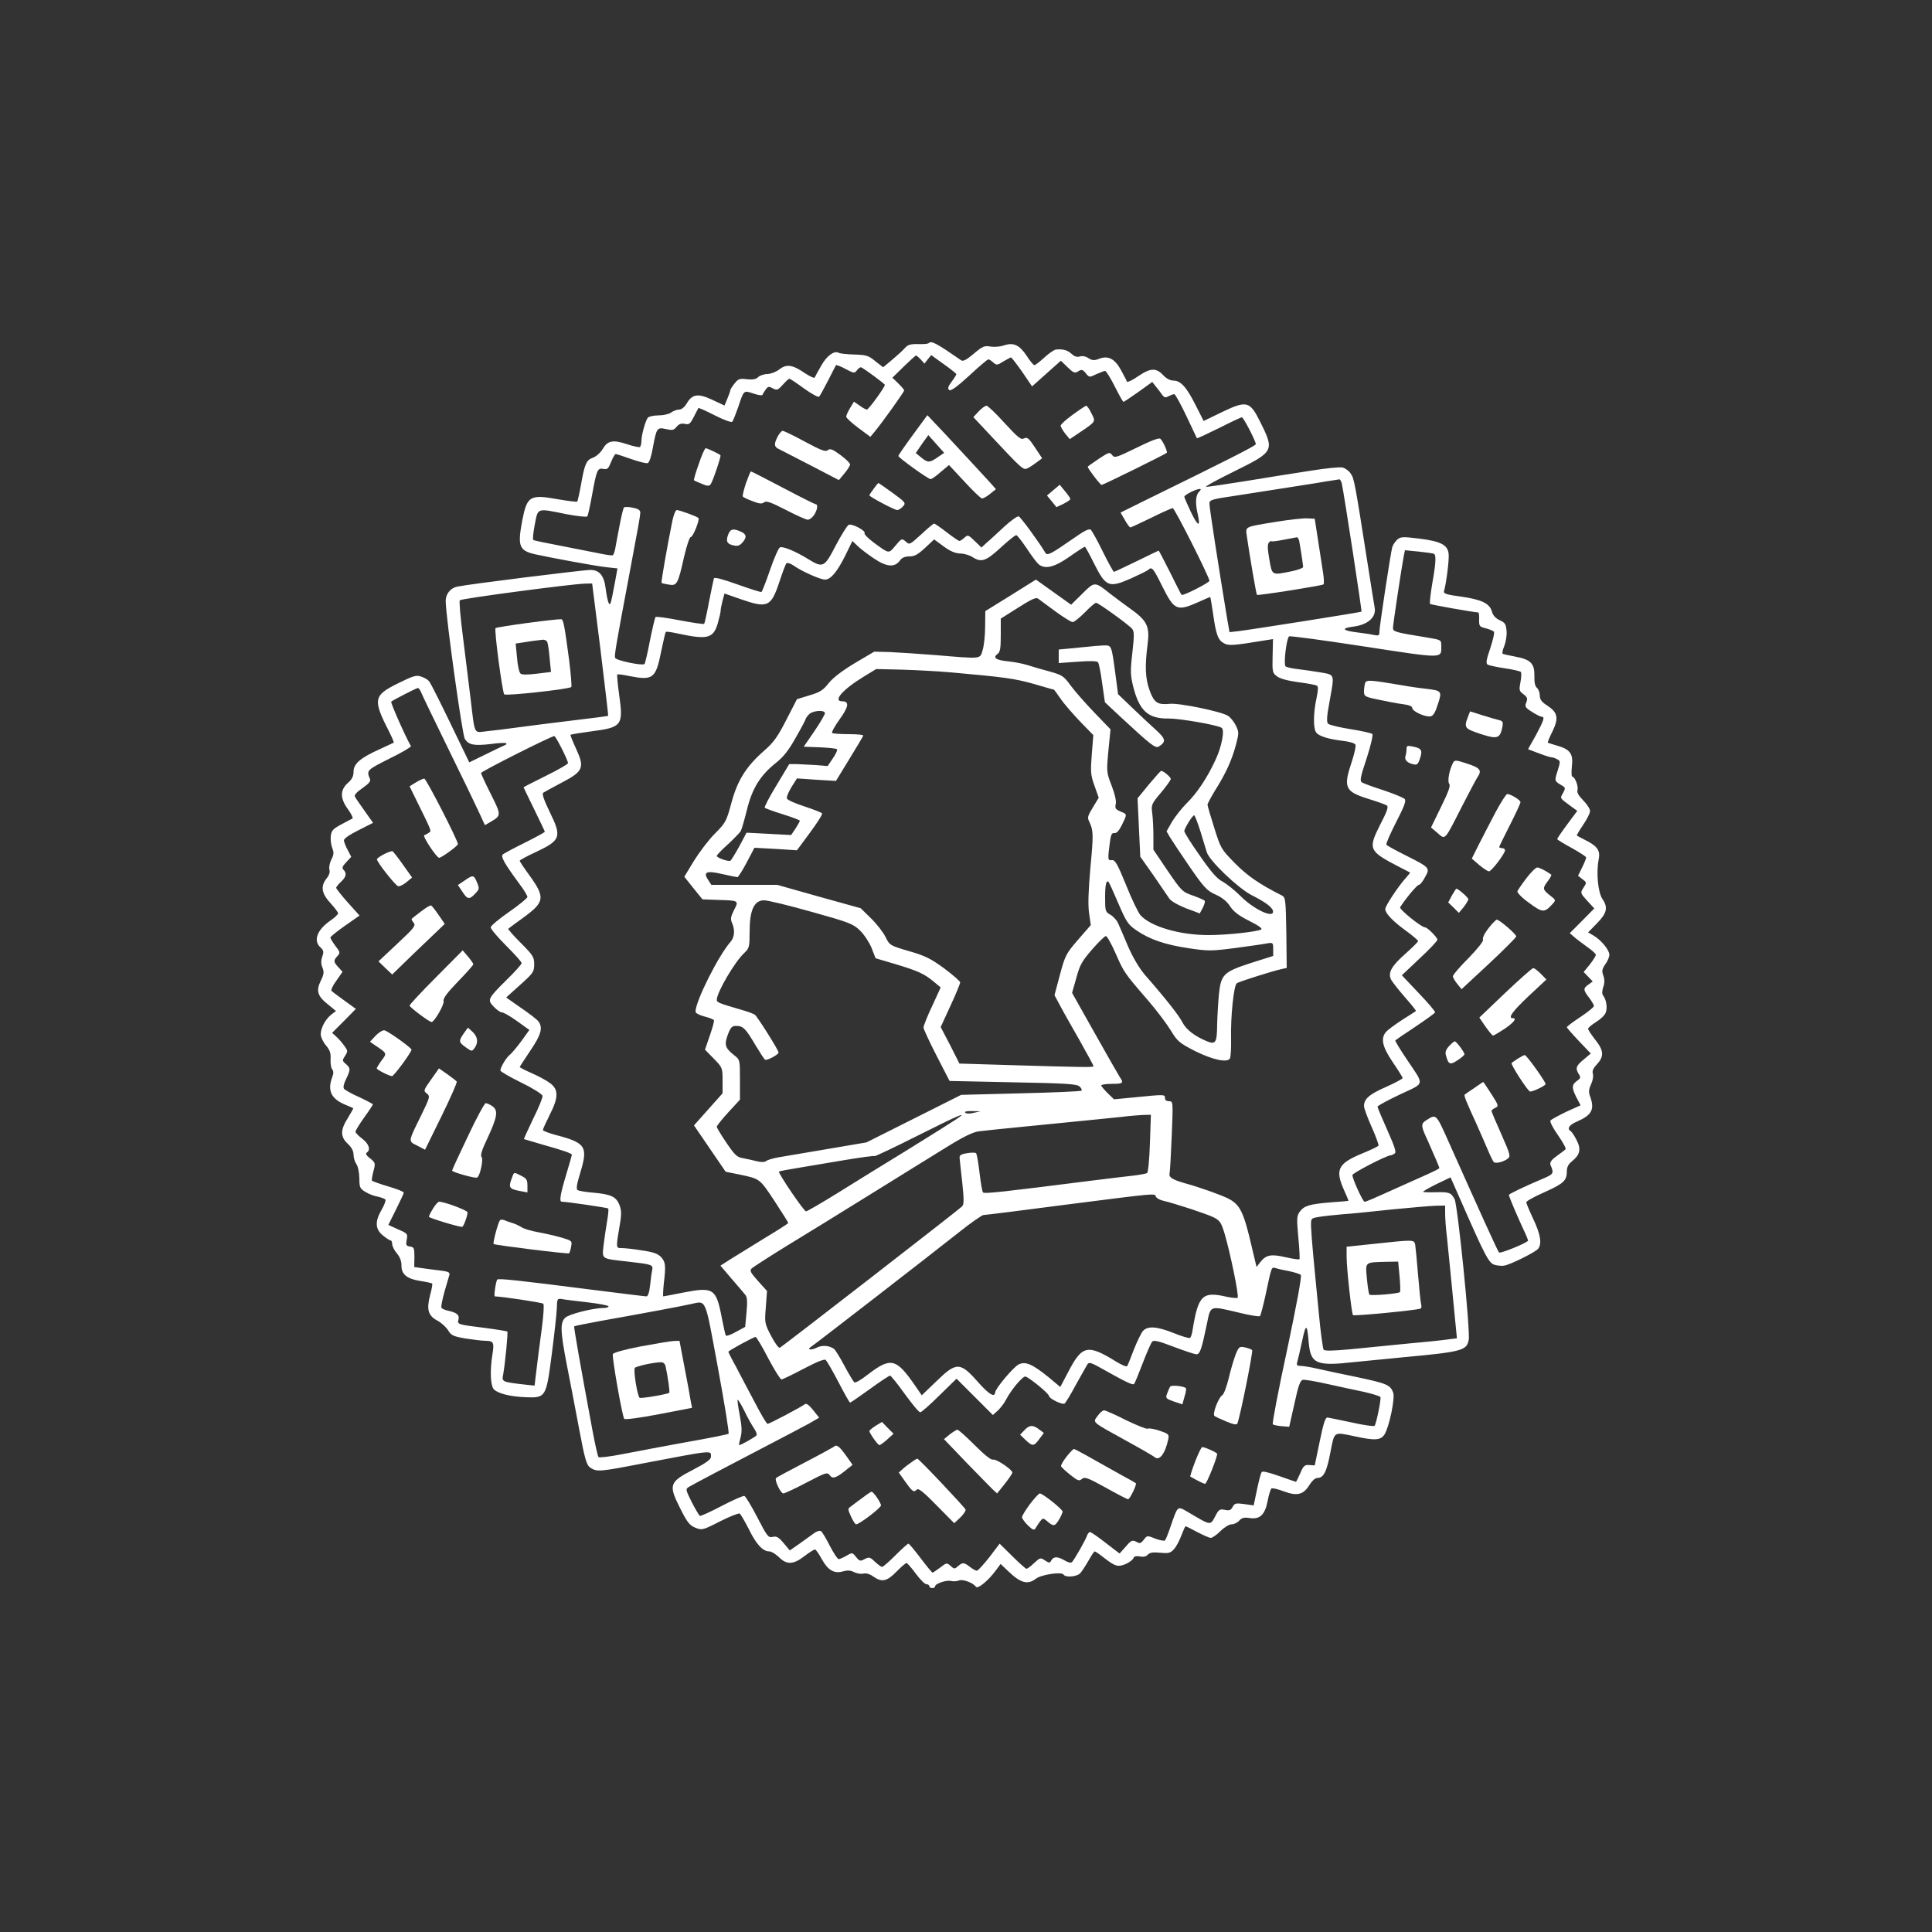 <?xml version="1.0" standalone="no"?>
<!DOCTYPE svg PUBLIC "-//W3C//DTD SVG 20010904//EN"
 "http://www.w3.org/TR/2001/REC-SVG-20010904/DTD/svg10.dtd">
<svg version="1.0" xmlns="http://www.w3.org/2000/svg"
 width="1000pt" height="1000pt" viewBox="0 0 1000 1000"
 preserveAspectRatio="xMidYMid meet">

<rect x="0" y="0" width="1000" height="1000" fill="#333333" stroke="none"/>

<g transform="translate(0,1000) scale(0.1,-0.1)"
fill="white" stroke="none">
<path d="M4807 8224 c-4 -4 -29 -6 -55 -5 -38 1 -53 -3 -68 -20 -10 -12 -40
-39 -66 -61 l-47 -39 -41 32 c-35 29 -47 32 -108 34 -38 1 -73 5 -79 8 -23 15
-63 -13 -92 -65 -17 -29 -32 -57 -34 -62 -2 -5 -24 5 -50 22 -64 44 -95 49
-132 21 -16 -13 -44 -24 -62 -25 -19 0 -41 -8 -49 -16 -11 -11 -28 -14 -58
-11 -38 5 -45 2 -64 -22 -12 -15 -22 -31 -22 -35 0 -4 -7 -24 -15 -43 l-15
-36 -64 30 c-73 34 -103 30 -132 -20 -11 -19 -27 -31 -39 -31 -12 0 -30 -7
-41 -15 -10 -8 -40 -15 -65 -15 -26 0 -51 -6 -56 -12 -13 -18 -33 -90 -33
-121 0 -14 -4 -28 -8 -31 -4 -2 -35 4 -67 15 -73 24 -100 19 -126 -26 -11 -18
-33 -38 -50 -44 -34 -12 -43 -32 -62 -141 -8 -44 -17 -83 -19 -86 -3 -3 -48 3
-101 12 -145 26 -159 17 -184 -111 -25 -132 -16 -155 67 -174 81 -18 314 -61
370 -67 l56 -6 -13 -72 c-23 -122 -24 -122 -33 -106 -4 8 -11 41 -15 73 -8 67
-32 97 -79 97 -39 0 -632 -74 -687 -86 -38 -7 -63 -39 -62 -77 2 -92 86 -692
99 -712 20 -31 48 -36 135 -26 41 6 76 7 79 4 3 -3 1 -7 -5 -9 -5 -2 -50 -23
-98 -47 l-88 -43 -46 95 c-96 200 -152 313 -163 326 -6 7 -24 18 -40 23 -25 9
-41 4 -118 -34 -130 -64 -134 -83 -46 -255 14 -28 24 -52 22 -53 -2 -1 -34
-16 -73 -34 -100 -45 -135 -75 -135 -116 0 -24 -8 -40 -30 -59 -41 -37 -40
-80 2 -137 17 -24 27 -45 22 -47 -5 -2 -31 -16 -59 -31 -43 -23 -50 -32 -53
-61 -2 -18 2 -46 8 -61 9 -23 8 -34 -5 -59 -9 -18 -13 -41 -10 -52 4 -12 -1
-29 -14 -45 -33 -41 -27 -78 19 -128 22 -24 40 -48 40 -53 0 -6 -18 -23 -40
-38 -69 -48 -90 -104 -51 -139 16 -15 18 -23 9 -47 -7 -21 -7 -38 1 -57 9 -23
8 -35 -9 -69 -25 -52 -17 -79 39 -123 l40 -33 -25 -19 c-30 -24 -54 -69 -54
-102 0 -13 12 -39 27 -57 21 -25 26 -40 24 -71 -1 -21 2 -45 8 -52 8 -10 8
-22 1 -40 -27 -72 -6 -115 72 -146 18 -8 34 -14 36 -16 2 -1 -11 -23 -27 -50
-40 -62 -40 -98 -1 -134 20 -19 30 -38 30 -57 0 -16 7 -38 15 -49 8 -11 14
-41 15 -72 0 -48 3 -54 31 -71 17 -11 46 -22 65 -25 18 -4 36 -11 39 -15 3 -5
-6 -29 -20 -53 -35 -60 -33 -100 6 -132 17 -14 35 -26 40 -26 5 0 9 -9 9 -19
0 -11 11 -33 24 -48 16 -19 24 -41 24 -62 -1 -46 27 -70 96 -81 32 -5 61 -11
63 -14 2 -2 -2 -29 -11 -60 -19 -74 -10 -106 37 -131 21 -11 46 -34 56 -50 16
-27 27 -32 90 -43 39 -6 87 -12 105 -12 40 0 45 -9 35 -69 -14 -86 -11 -166 9
-184 24 -21 85 -36 164 -39 103 -4 105 -1 134 223 13 101 25 208 26 236 1 51
3 53 27 49 14 -3 74 -10 134 -17 59 -7 107 -16 107 -21 0 -4 -11 -8 -25 -8
-55 0 -181 -32 -200 -51 -26 -26 -25 -67 8 -239 15 -74 43 -222 63 -328 32
-171 40 -195 60 -209 34 -22 47 -21 269 22 373 71 355 69 355 35 0 -14 -25
-32 -92 -67 -124 -64 -129 -78 -68 -199 36 -72 49 -89 78 -101 35 -14 38 -14
128 32 51 26 98 44 103 41 5 -4 26 -40 47 -81 38 -78 72 -115 106 -115 11 0
33 -14 50 -30 40 -40 74 -39 131 5 25 19 50 35 55 35 5 0 21 -23 36 -51 32
-57 64 -76 111 -62 21 6 38 5 55 -4 14 -7 35 -11 48 -8 14 4 34 -2 52 -15 44
-31 70 -26 120 25 24 25 48 45 52 45 4 0 26 -25 48 -55 22 -30 47 -55 55 -55
8 0 15 -4 15 -10 0 -5 7 -10 15 -10 8 0 15 4 15 9 0 14 58 34 82 28 13 -3 32
-2 43 3 20 7 73 -13 86 -33 10 -14 67 34 106 88 l22 30 38 -36 c65 -63 102
-73 144 -41 27 22 134 38 144 22 10 -17 71 -11 87 8 8 9 27 38 42 64 15 27 29
48 32 48 4 0 23 -13 43 -29 63 -49 76 -53 116 -37 19 8 38 22 41 30 4 11 14
13 34 10 17 -4 32 -1 41 9 10 11 27 14 64 10 43 -4 53 -2 71 18 12 13 29 45
39 72 10 26 19 47 22 47 2 0 29 -13 60 -30 31 -16 62 -30 70 -30 8 0 31 16 50
35 19 19 45 35 57 35 13 0 31 9 40 19 13 15 26 18 52 14 54 -9 81 15 95 87 6
33 16 63 20 66 5 3 35 -4 66 -16 68 -25 101 -16 132 36 12 19 28 34 39 34 33
0 49 32 68 132 22 112 14 107 129 83 102 -22 131 -20 151 10 24 37 56 189 45
217 -15 40 -33 47 -182 79 -79 16 -172 36 -207 44 -35 8 -75 15 -88 15 -20 0
-24 4 -20 18 3 9 14 58 25 107 20 97 27 96 35 -5 10 -110 40 -122 236 -100 47
5 162 16 255 25 303 28 327 35 337 90 9 47 -57 696 -73 728 -18 34 -29 38 -96
36 -35 -1 -65 0 -67 2 -2 2 28 20 69 40 l73 35 53 -120 c126 -287 145 -325
176 -333 15 -4 37 -6 48 -4 30 4 161 69 176 87 21 26 13 74 -25 155 -20 42
-36 81 -36 86 0 6 43 30 96 53 99 45 114 59 114 109 0 19 8 36 25 49 43 34 50
63 26 110 -11 22 -25 43 -31 47 -21 13 -8 33 33 50 77 34 92 63 67 131 -8 21
-7 35 5 61 9 19 13 43 10 54 -5 15 1 29 18 47 41 44 40 73 -8 133 -19 24 -35
49 -35 54 0 6 19 21 41 35 23 14 45 35 50 48 10 25 3 69 -13 89 -7 8 -6 23 0
43 8 21 8 39 1 60 -9 24 -7 34 10 59 12 16 21 38 21 49 0 25 -42 76 -81 99
l-29 17 46 47 c52 53 58 82 28 126 -23 35 -33 137 -19 206 9 44 -7 68 -70 99
-22 11 -41 22 -43 23 -2 2 13 27 32 55 20 29 36 61 36 72 0 11 -16 36 -35 55
-24 24 -34 42 -30 53 6 19 -13 70 -27 70 -4 0 -5 24 -2 54 8 64 -9 88 -78 107
-24 7 -45 14 -47 15 -1 2 9 28 25 59 33 69 27 98 -29 134 -28 18 -37 31 -37
51 0 15 -7 33 -15 40 -10 8 -14 29 -13 62 1 64 -19 84 -97 99 -33 6 -63 13
-67 15 -4 3 0 21 8 40 8 20 14 55 12 77 -3 36 -7 44 -36 57 -21 10 -35 25 -40
45 -12 42 -54 62 -160 77 -74 10 -91 15 -88 28 12 39 28 168 24 194 -5 46 -41
64 -150 78 -89 11 -99 10 -117 -6 -10 -10 -22 -27 -25 -39 -10 -41 -66 -410
-66 -435 0 -22 -3 -24 -32 -18 -18 4 -53 9 -78 12 -83 10 -92 22 -23 31 75 10
118 50 108 99 -2 11 -18 109 -35 219 -67 427 -71 450 -89 474 -9 14 -28 28
-42 31 -13 4 -89 -4 -169 -17 -80 -12 -229 -36 -332 -53 -102 -16 -194 -30
-205 -30 -10 0 55 36 145 80 208 103 210 106 133 260 -52 104 -69 108 -196 47
l-95 -46 -41 81 c-47 94 -78 128 -115 128 -16 0 -36 10 -50 25 -39 42 -67 42
-131 -1 -31 -22 -58 -34 -60 -29 -2 6 -16 32 -31 60 -32 58 -66 76 -113 58
-25 -10 -35 -9 -55 3 -14 10 -32 13 -44 9 -15 -5 -29 0 -43 13 -21 19 -42 26
-80 23 -9 0 -37 -19 -61 -41 -24 -22 -47 -40 -52 -40 -5 0 -24 23 -41 50 -37
55 -68 69 -117 52 -17 -6 -48 -9 -68 -6 -33 6 -42 2 -88 -37 -37 -31 -55 -41
-65 -34 -127 88 -154 103 -168 89z m-41 -85 l19 -21 17 22 18 22 65 -47 c36
-25 65 -49 65 -52 0 -3 -11 -21 -24 -38 -18 -24 -22 -35 -14 -43 8 -8 36 11
104 73 50 47 95 85 100 85 4 0 15 -7 25 -16 17 -15 21 -15 52 5 19 11 37 21
40 21 3 0 29 -34 58 -75 l51 -75 75 67 74 66 35 -34 c30 -29 37 -32 55 -21 17
11 23 10 39 -10 18 -22 19 -22 54 -5 20 9 41 17 46 17 5 0 28 -36 50 -80 22
-44 42 -80 45 -80 3 0 37 23 77 51 l72 52 19 -24 c11 -13 25 -32 32 -42 11
-15 17 -17 33 -8 12 6 25 11 30 11 5 0 33 -51 62 -112 29 -62 54 -114 55 -116
2 -2 53 22 114 52 61 31 114 56 119 56 8 0 72 -123 72 -139 0 -8 -136 -77
-587 -298 l-113 -56 22 -38 c12 -22 25 -39 29 -39 3 0 52 23 108 50 56 28 106
50 111 50 10 0 190 -358 190 -376 0 -10 -138 -80 -144 -73 -3 2 -29 55 -60
117 -31 61 -57 112 -59 112 -1 0 -53 -25 -114 -55 -62 -30 -115 -55 -117 -55
-3 0 -29 46 -57 103 -27 56 -56 107 -62 114 -9 9 -32 -2 -97 -48 -114 -79
-130 -87 -140 -69 -30 51 -127 184 -137 187 -7 3 -41 -22 -75 -53 -35 -32 -75
-70 -91 -83 l-27 -25 -35 34 c-33 32 -36 33 -53 17 -10 -9 -22 -17 -26 -17 -4
0 -34 20 -66 45 -32 25 -62 45 -65 45 -4 0 -34 -25 -67 -56 -59 -54 -61 -55
-80 -37 -20 17 -21 17 -53 -21 -36 -43 -31 -44 -113 16 -29 22 -50 43 -47 48
8 13 -68 53 -83 43 -8 -5 -38 -53 -67 -108 -59 -114 -65 -116 -145 -67 -65 40
-127 65 -143 59 -7 -3 -30 -55 -51 -116 -21 -61 -41 -113 -45 -115 -3 -2 -59
16 -124 39 -78 28 -120 39 -122 31 -2 -6 -13 -60 -25 -120 -11 -60 -23 -112
-25 -115 -3 -3 -60 6 -126 18 -66 13 -123 21 -126 17 -3 -3 -16 -58 -29 -122
-12 -64 -25 -118 -28 -121 -10 -10 -147 18 -152 32 -5 11 4 64 72 425 46 244
57 305 58 324 1 15 -8 22 -38 28 -22 5 -43 5 -47 1 -3 -5 -14 -48 -23 -98 -10
-49 -19 -102 -22 -117 -3 -15 -9 -30 -12 -32 -4 -2 -36 2 -72 10 -36 7 -125
25 -198 39 -74 14 -137 27 -141 30 -5 2 -1 38 7 80 17 88 9 85 162 54 57 -11
106 -16 110 -12 3 4 14 53 24 108 24 132 28 144 59 138 21 -4 26 1 40 36 9 23
20 41 24 41 4 0 40 -12 80 -26 40 -14 79 -24 86 -21 8 3 19 38 26 79 19 103
22 108 68 97 33 -7 41 -6 55 12 13 15 25 19 43 15 21 -5 27 -1 46 36 12 24 23
44 24 46 2 2 40 -15 85 -38 45 -23 86 -38 90 -33 4 4 17 37 30 73 31 93 28 90
80 73 26 -9 46 -11 47 -6 2 6 10 18 17 28 11 15 16 16 36 5 21 -11 26 -10 52
19 15 17 31 31 34 31 3 0 38 -23 76 -51 39 -28 74 -47 78 -42 4 4 25 42 46 83
21 41 39 77 41 80 2 2 25 -6 50 -20 43 -23 46 -23 59 -6 7 10 17 16 21 15 19
-9 122 -85 123 -91 0 -12 -84 -128 -93 -128 -5 0 -22 9 -38 21 l-29 20 -20
-33 c-11 -18 -20 -38 -20 -45 0 -6 28 -32 63 -58 l62 -46 20 24 c39 46 155
209 155 216 0 4 -14 20 -30 36 l-31 30 58 57 c32 31 61 57 64 58 3 0 14 -9 25
-21z m2179 -641 c12 -55 105 -661 102 -664 -3 -3 -558 -91 -638 -101 l-45 -5
-12 68 c-46 278 -92 575 -92 597 0 20 11 23 140 42 148 23 200 31 320 50 58 9
128 20 155 25 28 4 53 8 57 9 4 0 10 -9 13 -21z m-739 -44 c-18 -17 -20 -60
-6 -118 15 -67 0 -61 -36 14 -19 40 -34 75 -34 79 0 9 59 39 78 40 10 1 9 -3
-2 -15z m-892 -292 c24 -37 52 -74 61 -82 34 -28 81 -17 160 38 41 29 77 52
80 52 3 0 25 -40 49 -89 60 -119 76 -125 190 -75 44 20 85 40 90 45 18 17 25
9 72 -86 63 -126 76 -131 192 -79 29 13 54 24 56 24 1 0 8 -39 15 -87 15 -109
26 -137 57 -153 24 -13 45 -12 221 17 l32 5 -2 -87 c-2 -83 -1 -88 23 -106 16
-12 57 -23 110 -30 47 -6 90 -14 96 -18 8 -4 7 -23 -2 -66 -17 -78 -17 -157
-1 -177 15 -19 64 -34 140 -43 35 -4 60 -12 63 -20 3 -8 -6 -48 -20 -90 -44
-131 -35 -152 87 -190 45 -14 88 -29 95 -34 10 -6 2 -30 -34 -99 -64 -127 -60
-137 96 -218 30 -15 56 -29 58 -30 2 -1 -9 -14 -23 -30 -35 -38 -105 -143
-105 -159 0 -22 38 -62 105 -111 36 -26 65 -51 65 -55 0 -4 -29 -33 -64 -64
-75 -66 -94 -101 -75 -137 7 -12 39 -53 72 -91 33 -37 58 -69 56 -70 -2 -2
-34 -22 -70 -45 -37 -24 -75 -52 -84 -62 -30 -34 -21 -77 34 -158 28 -41 51
-78 51 -82 0 -4 -39 -25 -86 -46 -87 -38 -114 -62 -114 -99 0 -11 18 -60 40
-109 22 -49 37 -92 35 -96 -3 -4 -41 -23 -86 -41 -123 -51 -139 -83 -94 -185
14 -31 25 -58 25 -59 0 -1 -39 -5 -87 -8 -112 -9 -142 -17 -165 -48 -16 -22
-17 -34 -8 -133 6 -60 8 -111 6 -114 -3 -2 -35 2 -73 11 -75 17 -100 12 -130
-26 l-19 -25 -23 96 c-43 187 -61 226 -123 258 -35 18 -146 58 -223 79 -70 20
-87 32 -81 54 2 9 7 96 11 194 7 175 7 177 -14 177 -12 0 -21 6 -21 15 0 21 1
21 -159 5 l-105 -10 -33 32 c-18 18 -33 36 -33 40 0 4 25 8 55 8 58 0 63 4 41
35 -7 11 -66 114 -130 228 l-117 208 22 77 c18 68 30 88 82 148 33 38 65 69
71 69 6 0 29 -41 51 -91 42 -96 44 -100 168 -243 43 -50 95 -119 116 -153 35
-58 45 -66 124 -107 92 -46 168 -63 183 -40 4 7 7 52 6 99 -3 118 14 281 30
291 14 9 185 63 231 73 l27 6 -2 182 c-3 171 -4 183 -23 193 -117 59 -179 102
-243 167 -71 72 -74 77 -107 183 -19 60 -35 114 -35 120 0 5 18 39 40 75 55
87 86 156 107 234 16 61 16 68 0 100 -9 19 -27 42 -41 51 -34 22 -251 67 -301
62 -63 -6 -81 5 -104 68 -23 61 -26 127 -11 240 12 93 -3 123 -89 184 -35 25
-83 61 -105 78 -80 64 -80 64 -144 0 l-58 -57 -91 65 -91 65 -131 -82 -131
-81 -1 -81 c0 -45 -6 -99 -13 -121 -14 -47 0 -46 -241 -26 -88 7 -196 14 -240
16 l-80 2 -100 -59 c-65 -39 -112 -75 -135 -103 -29 -37 -45 -48 -100 -64
l-65 -20 -55 -107 c-44 -86 -65 -116 -113 -158 -95 -83 -140 -155 -171 -271
-26 -95 -29 -103 -86 -160 -33 -33 -81 -97 -109 -142 l-49 -81 47 -59 47 -58
79 -3 c110 -3 110 -3 84 -53 -17 -34 -19 -46 -10 -66 16 -36 13 -74 -7 -97
-63 -71 -182 -308 -182 -362 0 -8 19 -18 45 -25 25 -6 47 -15 50 -19 3 -4 -7
-40 -21 -80 l-25 -73 45 -46 c45 -46 46 -48 46 -114 l0 -66 -74 -83 -74 -83
82 -120 82 -120 65 -13 c114 -24 109 -20 187 -137 39 -60 72 -112 72 -115 0
-3 -55 -38 -123 -79 -67 -41 -146 -90 -175 -108 l-53 -34 57 -67 c32 -37 64
-74 71 -83 11 -13 12 -35 7 -92 l-7 -75 -48 -26 c-26 -15 -50 -23 -52 -19 -3
5 -12 46 -21 92 -29 152 -43 161 -198 131 -55 -11 -102 -20 -105 -20 -2 0 -1
30 3 68 11 93 9 110 -15 136 -16 17 -41 26 -99 34 -42 7 -89 12 -105 12 -30 0
-30 -2 -6 138 6 41 5 62 -6 88 -17 41 -45 53 -137 61 -36 3 -72 9 -78 13 -9 6
-5 30 15 95 39 130 26 150 -127 190 -38 10 -68 22 -68 26 0 5 16 40 35 78 46
90 47 131 3 164 -18 14 -61 37 -95 52 -35 15 -63 30 -63 32 0 2 25 40 55 85
56 82 66 119 42 151 -6 9 -47 41 -90 70 l-77 54 72 65 c68 61 73 68 73 107 0
37 -6 47 -70 111 -38 38 -67 71 -64 73 2 2 38 29 80 59 109 80 112 103 28 219
-27 37 -49 70 -49 74 0 3 38 24 84 45 129 61 135 78 71 208 -30 62 -41 94 -33
99 6 4 50 28 97 53 111 58 118 77 72 176 -17 37 -30 69 -28 71 3 2 52 10 111
18 155 20 163 31 141 187 -8 56 -12 104 -10 107 3 2 30 -1 61 -8 124 -24 138
-14 166 126 11 54 22 100 24 102 3 3 30 -1 62 -8 153 -33 184 -26 207 52 8 28
15 58 15 66 0 9 5 32 10 52 l10 37 83 -29 c141 -49 158 -41 202 92 15 46 31
88 35 93 5 5 21 0 37 -11 42 -30 139 -73 163 -73 30 0 63 40 106 126 l36 74
26 -25 c14 -14 53 -44 86 -66 67 -45 108 -47 135 -9 9 13 25 20 48 20 27 0 44
10 81 44 l47 44 49 -36 c34 -25 60 -36 86 -37 21 0 49 -9 63 -18 46 -30 70
-22 146 48 39 36 75 65 81 65 5 0 29 -31 54 -68z m2109 -29 c11 -7 9 -50 -10
-155 -9 -54 -14 -100 -11 -104 5 -4 224 -43 249 -44 4 0 6 -16 5 -37 -1 -34 2
-37 34 -45 19 -5 38 -13 42 -17 5 -4 -4 -42 -18 -85 -21 -61 -24 -80 -14 -86
7 -4 47 -13 89 -19 41 -6 79 -15 83 -19 3 -4 3 -27 -2 -52 -8 -41 -7 -47 15
-63 20 -15 23 -22 15 -43 -9 -21 -5 -27 30 -49 22 -14 44 -25 50 -25 17 0 11
-18 -30 -95 l-41 -73 56 -21 c31 -12 60 -21 66 -21 6 0 19 -4 29 -10 17 -9 17
-12 2 -60 -17 -54 -18 -52 28 -79 12 -8 13 -13 0 -36 -16 -29 -20 -23 49 -74
l25 -18 -52 -70 c-29 -39 -52 -73 -52 -76 0 -3 34 -24 75 -46 41 -23 75 -45
75 -49 0 -5 -9 -28 -21 -52 l-21 -43 23 -18 c22 -16 22 -18 5 -44 -17 -26 -17
-27 19 -67 l37 -40 -63 -64 -64 -64 30 -26 c17 -13 47 -36 68 -51 20 -14 37
-30 37 -35 0 -6 -14 -28 -31 -50 l-32 -39 24 -25 23 -24 -22 -16 c-28 -19 -28
-28 3 -68 14 -18 25 -37 25 -43 0 -6 -31 -31 -70 -57 -38 -25 -70 -49 -70 -53
0 -3 28 -35 62 -71 l62 -65 -37 -31 c-40 -33 -44 -45 -25 -76 11 -17 9 -22
-10 -35 -27 -20 -28 -35 -2 -86 l21 -40 -75 -34 c-41 -20 -78 -40 -81 -45 -4
-6 14 -40 40 -77 25 -36 43 -69 38 -72 -4 -4 -25 -20 -46 -35 -28 -20 -36 -33
-32 -45 19 -44 17 -48 -37 -71 -106 -45 -178 -80 -178 -85 0 -8 45 -114 76
-180 15 -31 25 -57 23 -58 -25 -19 -144 -66 -150 -60 -7 7 -103 219 -264 580
-62 138 -61 138 -112 105 -30 -19 -29 -29 7 -106 33 -74 60 -137 60 -142 0 -3
-26 -16 -57 -30 -32 -14 -96 -43 -143 -64 -162 -73 -179 -80 -187 -80 -9 0
-63 118 -63 138 0 10 177 102 198 102 4 0 13 4 20 9 11 6 2 33 -37 121 -28 63
-51 117 -51 122 0 4 52 33 116 63 133 63 129 42 32 187 -33 49 -58 91 -56 93
2 2 48 34 103 70 55 37 101 70 103 75 2 4 -36 49 -85 100 l-87 92 92 87 c51
47 92 91 92 97 0 12 -52 64 -64 64 -19 0 -135 94 -129 104 24 39 87 116 97
116 6 0 21 18 32 40 27 48 26 49 -103 114 -50 25 -94 49 -97 54 -3 5 20 57 50
116 41 79 53 110 45 120 -6 7 -55 27 -108 45 -54 17 -105 36 -113 41 -13 8 -9
26 24 126 21 64 34 120 29 125 -4 4 -55 16 -113 25 -58 9 -110 22 -116 28 -8
8 -7 37 7 111 27 151 30 141 -48 155 -38 6 -90 14 -118 17 -27 3 -55 9 -61 14
-11 9 4 141 18 155 4 4 179 -20 388 -52 418 -64 400 -64 400 3 0 31 0 31 -72
43 -166 27 -178 30 -178 50 0 19 46 322 56 373 l6 29 71 -7 c40 -4 75 -9 80
-12z m-4315 -495 c23 -188 41 -342 40 -343 -2 -2 -84 -12 -183 -24 -99 -12
-227 -28 -285 -36 -58 -8 -131 -17 -162 -20 -67 -7 -59 -26 -83 175 -9 74 -27
216 -39 315 -13 99 -20 184 -16 188 8 9 576 84 645 86 l40 1 43 -342z m2354
198 c42 -31 83 -56 90 -56 8 0 36 23 63 50 27 28 53 50 58 50 12 0 170 -114
187 -135 11 -13 11 -35 1 -124 -11 -94 -10 -115 4 -173 32 -128 78 -169 185
-167 58 0 249 -33 273 -48 17 -10 1 -97 -31 -165 -44 -95 -96 -173 -151 -227
-25 -25 -59 -68 -75 -95 l-28 -49 18 -31 c11 -18 56 -86 102 -153 74 -107 89
-123 133 -143 33 -14 59 -35 76 -61 18 -28 46 -49 100 -76 46 -23 69 -39 61
-44 -23 -12 -179 -29 -272 -29 -150 0 -300 44 -353 103 -11 12 -45 82 -74 155
-46 112 -57 132 -74 130 -22 -3 -22 3 -10 95 5 37 10 47 23 45 11 -2 24 12 39
42 28 58 28 55 -8 70 -25 11 -29 17 -24 38 4 15 -4 50 -21 95 -27 69 -27 73
-17 181 l11 111 -82 85 c-45 47 -101 110 -123 140 -37 51 -45 56 -109 74 -38
10 -89 25 -114 33 -25 8 -71 17 -103 20 -62 6 -80 19 -54 38 14 10 17 30 17
98 l0 85 68 43 c94 60 114 69 126 60 6 -5 46 -34 88 -65z m-542 -316 c281 -25
331 -32 431 -60 57 -17 104 -30 105 -30 0 0 16 -21 34 -47 18 -27 64 -79 101
-118 l68 -70 -8 -100 c-7 -90 -6 -106 14 -162 l22 -62 -23 -38 c-36 -59 -37
-63 -26 -86 22 -46 22 -66 6 -237 -11 -125 -13 -194 -7 -237 l9 -61 -66 -76
c-62 -72 -67 -81 -94 -182 l-28 -105 28 -52 c15 -29 61 -110 101 -180 40 -71
73 -132 73 -135 0 -7 -33 -7 -464 6 l-230 7 -48 95 -49 94 51 111 c28 60 50
115 50 120 0 6 -37 38 -82 72 -70 51 -99 66 -183 90 -99 29 -100 30 -122 74
-12 24 -45 67 -75 96 l-53 52 -216 60 -216 61 -170 0 -171 0 -17 26 c-27 41
-8 49 73 30 39 -9 75 -16 79 -16 4 0 26 34 48 76 l40 76 110 -6 110 -7 68 92
c37 50 65 94 62 99 -2 4 -43 20 -91 36 -47 15 -88 33 -91 41 -3 7 8 33 23 58
l29 46 101 -7 101 -6 69 113 c38 62 71 117 72 121 2 5 -32 8 -75 8 -44 0 -83
3 -86 6 -4 4 14 36 39 71 47 65 51 93 14 93 -51 0 0 60 108 126 l67 41 130 -3
c72 -2 186 -8 255 -14z m-2741 -102 c5 -13 68 -144 141 -293 73 -148 145 -298
161 -333 l29 -63 31 18 c54 32 54 34 0 142 -28 55 -51 105 -51 110 0 8 363
191 379 191 8 0 71 -125 71 -140 0 -5 -52 -35 -115 -66 -63 -31 -115 -58 -115
-59 0 -1 25 -53 55 -114 30 -61 55 -114 55 -116 0 -3 -46 -28 -102 -56 -57
-28 -108 -56 -115 -61 -13 -11 7 -46 84 -151 24 -31 43 -63 43 -70 -1 -6 -43
-41 -95 -77 -52 -36 -95 -72 -95 -80 0 -9 36 -51 80 -95 44 -44 80 -84 80 -90
0 -6 -34 -44 -76 -85 -100 -99 -103 -105 -68 -141 15 -16 34 -29 42 -29 8 0
43 -20 78 -45 l64 -46 -41 -57 c-23 -31 -50 -64 -61 -72 -19 -16 -48 -65 -48
-81 0 -5 48 -33 107 -62 60 -29 109 -60 111 -69 2 -8 -20 -62 -48 -118 -27
-57 -49 -104 -48 -106 2 -1 46 -14 98 -29 101 -28 150 -45 150 -52 0 -2 -13
-49 -30 -105 -31 -103 -36 -138 -22 -138 25 0 236 -31 240 -35 3 -3 0 -33 -6
-68 -6 -34 -14 -90 -18 -123 -8 -73 -14 -68 126 -84 123 -14 131 -16 126 -43
-3 -12 -8 -48 -11 -79 -4 -37 -11 -58 -19 -58 -7 0 -136 16 -287 35 -376 48
-478 59 -485 52 -7 -6 -19 -87 -13 -87 39 -1 245 -32 251 -38 5 -5 1 -60 -7
-123 -16 -118 -19 -144 -31 -242 l-7 -59 -56 6 c-111 13 -114 14 -107 49 11
62 26 220 22 225 -3 2 -56 11 -118 19 -138 17 -142 18 -135 43 6 23 -7 35 -50
45 -18 3 -35 11 -38 16 -3 5 4 41 15 81 12 40 23 80 26 89 4 13 -6 18 -48 23
-29 3 -71 9 -93 12 l-41 6 1 51 c0 47 -2 52 -23 55 -20 3 -22 8 -17 35 6 31 4
33 -45 54 l-50 23 40 80 c22 44 40 83 40 87 0 5 -36 19 -80 32 -45 13 -82 27
-85 30 -2 4 2 26 8 49 11 41 10 44 -17 66 -20 15 -25 25 -18 30 22 14 12 45
-23 72 -19 14 -35 31 -35 36 0 6 20 39 45 74 25 34 45 65 45 68 0 2 -32 19
-70 37 -39 17 -74 37 -79 43 -6 7 -2 26 10 50 24 50 24 57 -1 79 -19 16 -19
19 -4 42 15 23 15 26 -4 52 -11 15 -29 37 -41 47 l-22 20 62 62 61 62 -58 42
c-33 24 -63 46 -68 51 -4 4 6 28 25 53 l32 46 -21 23 c-26 28 -27 35 -6 58 16
17 15 21 -10 53 -14 19 -26 39 -26 43 0 5 34 32 75 61 l76 53 -61 68 c-33 37
-60 71 -60 76 0 4 11 18 25 31 27 25 31 44 13 62 -9 9 -6 18 14 39 l26 28 -18
35 c-11 19 -19 42 -20 50 0 10 30 30 76 53 l75 38 -44 62 c-24 34 -47 67 -50
74 -5 7 10 24 38 43 34 24 45 36 40 48 -19 45 -17 46 100 105 64 31 114 61
112 65 -27 46 -107 226 -102 230 8 8 127 69 138 71 4 0 11 -9 16 -21z m2091
-110 c-1 -7 -25 -49 -55 -93 l-55 -80 82 -3 c46 -2 86 -6 90 -10 4 -4 -6 -25
-21 -47 l-27 -40 -60 5 c-32 2 -77 4 -99 5 l-40 0 -66 -110 c-37 -60 -64 -113
-61 -116 4 -3 46 -19 95 -34 48 -15 87 -30 87 -33 0 -3 -10 -21 -22 -40 l-23
-34 -115 6 -116 6 -37 -70 c-21 -38 -42 -72 -46 -75 -11 -6 -71 15 -71 25 0 4
26 32 58 60 31 29 61 60 66 68 5 9 19 58 32 110 27 111 69 179 151 244 40 32
66 66 103 132 28 49 50 91 50 94 0 3 7 14 17 24 19 21 83 25 83 6z m1943 -610
c14 -46 29 -94 33 -108 12 -44 162 -187 232 -223 81 -41 115 -69 111 -89 -7
-29 -105 20 -169 85 -30 30 -72 63 -92 74 -27 13 -59 49 -117 133 -45 63 -81
121 -81 128 0 14 42 82 51 82 3 0 18 -37 32 -82z m-424 -375 c41 -96 51 -110
94 -139 69 -47 148 -74 270 -92 100 -15 116 -15 240 1 72 10 147 20 165 24 31
5 32 4 32 -30 l0 -35 -114 -36 c-144 -47 -156 -59 -167 -163 -4 -43 -8 -112
-9 -153 -1 -96 -7 -108 -52 -90 -63 26 -108 60 -127 97 -18 36 -87 124 -194
246 -30 35 -62 89 -88 148 -22 52 -45 106 -52 121 -6 14 -24 34 -39 43 -27 15
-28 20 -28 89 0 67 6 93 18 81 3 -3 26 -53 51 -112z m-1587 -43 c194 -54 214
-62 249 -96 21 -20 48 -61 60 -90 l21 -54 102 -30 c116 -35 150 -50 199 -91
l36 -30 -44 -96 c-25 -52 -45 -103 -45 -112 1 -9 31 -74 68 -146 l67 -130 329
-7 c279 -5 331 -9 344 -22 9 -8 13 -18 10 -21 -3 -4 -145 -10 -315 -14 l-308
-8 -245 -123 -245 -123 -200 -34 c-110 -19 -224 -38 -254 -43 -29 -5 -59 -14
-65 -19 -8 -7 -25 -7 -47 -2 -19 5 -51 12 -72 16 -32 5 -43 15 -87 80 -28 41
-50 78 -50 83 0 5 27 39 60 75 l60 65 0 104 c0 103 0 103 -31 127 -46 37 -51
53 -32 105 15 39 21 46 44 46 35 0 49 -14 100 -101 23 -38 45 -72 49 -74 10
-6 70 27 70 37 0 12 -109 185 -123 196 -7 5 -39 17 -72 26 -117 34 -125 38
-125 51 0 38 94 199 144 244 24 23 26 31 26 108 0 112 23 163 75 163 20 0 130
-27 247 -60z m838 -1040 c-20 -5 -39 -5 -44 1 -6 5 7 9 35 8 l44 -1 -35 -8z
m-90 -33 c-19 -13 -132 -84 -250 -157 -118 -72 -283 -174 -366 -226 -84 -52
-157 -94 -162 -94 -11 0 -146 199 -140 206 2 2 44 10 93 18 50 8 159 27 244
41 84 14 156 24 158 21 2 -2 102 45 221 105 215 108 269 131 202 86z m1002
-124 c-3 -87 -9 -151 -15 -155 -6 -3 -38 -9 -71 -13 -34 -4 -131 -15 -216 -26
-457 -58 -554 -69 -562 -61 -4 4 -12 50 -18 102 -6 52 -14 98 -18 101 -4 4
-25 4 -47 0 -32 -5 -40 -11 -38 -26 1 -11 7 -69 14 -129 9 -89 9 -110 -2 -121
-26 -24 -932 -727 -943 -731 -6 -2 -26 25 -45 62 -33 63 -34 68 -27 149 l6 83
-47 52 c-39 44 -44 53 -32 65 8 7 88 59 179 115 91 55 290 178 443 273 152 95
330 204 394 244 77 48 131 74 158 77 22 3 135 15 250 26 305 30 411 41 490 49
39 5 88 9 111 10 l41 1 -5 -147z m31 -277 c3 -7 18 -16 34 -20 68 -16 231 -70
265 -87 33 -17 39 -27 57 -86 30 -103 75 -322 67 -330 -3 -3 -29 -1 -57 5
-125 29 -147 8 -176 -171 -3 -21 -9 -40 -14 -42 -4 -3 -42 8 -84 25 -87 35
-135 38 -159 11 -9 -10 -30 -53 -47 -96 -16 -43 -32 -82 -35 -86 -2 -5 -26 5
-53 21 -153 95 -180 89 -255 -57 l-38 -72 -61 51 c-83 67 -119 83 -154 66 -28
-14 -121 -125 -122 -145 -2 -28 -32 -10 -83 47 -99 113 -116 113 -224 8 l-73
-70 -33 48 c-100 145 -127 151 -248 58 -37 -29 -64 -44 -69 -38 -5 5 -28 43
-51 86 -22 42 -46 80 -53 86 -24 18 -63 21 -91 6 -28 -14 -52 -10 -28 5 15 9
613 472 766 593 61 49 118 88 126 89 8 0 202 24 430 54 477 61 456 59 463 41z
m1497 -88 c0 -23 4 -80 10 -127 5 -47 16 -160 25 -251 9 -91 18 -188 21 -216
l5 -51 -48 -6 c-26 -4 -122 -14 -213 -22 -91 -9 -223 -22 -293 -29 -90 -8
-130 -9 -136 -2 -4 6 -16 92 -25 191 -10 99 -22 230 -28 290 -6 61 -11 130
-12 155 -1 44 -1 44 39 51 22 4 78 10 125 14 47 3 162 15 255 25 94 9 194 18
223 19 l52 1 0 -42z m-805 -298 c27 -6 53 -14 58 -19 6 -6 -23 -161 -71 -388
-45 -207 -78 -381 -74 -385 4 -4 25 -8 46 -10 l39 -3 27 120 c20 93 30 121 44
123 9 2 68 -8 129 -22 62 -14 147 -32 190 -41 42 -10 79 -21 82 -26 5 -8 -20
-133 -30 -149 -3 -4 -55 3 -117 17 -62 13 -119 25 -127 26 -11 1 -21 -30 -40
-123 l-26 -125 -28 2 c-24 2 -31 -4 -47 -43 -11 -24 -21 -44 -22 -44 -2 0 -41
14 -87 30 -57 20 -87 27 -91 20 -4 -6 -15 -47 -24 -91 l-17 -81 -49 7 c-43 6
-50 4 -60 -15 -9 -17 -17 -20 -40 -15 -24 5 -31 2 -44 -22 -34 -62 -20 -64
-153 14 -49 28 -47 30 -84 -78 -12 -35 -25 -68 -29 -72 -4 -4 -26 0 -50 9 -42
17 -43 17 -60 -6 -15 -19 -20 -21 -39 -10 -20 10 -26 8 -54 -25 l-32 -36 -72
55 c-39 31 -76 56 -81 56 -5 0 -12 -8 -15 -17 -7 -22 -65 -124 -78 -138 -6 -6
-20 -3 -38 8 -36 21 -57 22 -69 1 -8 -15 -11 -15 -33 -1 -23 16 -26 15 -56
-13 -18 -17 -35 -30 -40 -30 -4 0 -37 29 -73 65 l-66 65 -53 -70 c-30 -38 -59
-70 -65 -70 -6 0 -22 9 -36 20 -31 24 -38 24 -62 3 -17 -15 -19 -15 -38 2 -19
17 -21 17 -54 -9 -19 -14 -37 -26 -39 -26 -3 0 -31 34 -62 75 -31 41 -59 75
-63 75 -4 0 -34 -27 -67 -60 -33 -33 -64 -60 -69 -60 -6 0 -22 12 -38 27 -25
24 -30 25 -53 13 -22 -12 -26 -11 -44 11 -19 24 -20 24 -49 7 -17 -10 -35 -18
-41 -18 -6 0 -26 31 -46 69 -19 38 -40 73 -46 76 -6 4 -23 -1 -37 -12 -15 -11
-49 -35 -75 -54 l-49 -34 -32 38 c-26 31 -37 37 -57 32 -22 -5 -28 2 -79 101
-30 58 -60 108 -67 111 -6 2 -59 -21 -118 -52 -58 -30 -109 -54 -113 -51 -4 3
-23 35 -42 72 -32 64 -32 67 -14 78 29 17 200 107 394 208 96 50 199 104 228
120 l52 30 -31 39 c-21 26 -35 37 -43 31 -19 -15 -184 -102 -193 -102 -5 0
-35 51 -67 113 -33 61 -76 144 -97 184 -22 39 -39 74 -39 76 0 6 131 77 141
77 4 0 34 -49 65 -110 32 -60 63 -110 69 -110 5 0 57 25 114 55 68 36 108 52
115 46 6 -6 36 -57 66 -115 30 -58 57 -106 60 -106 3 0 49 32 102 70 53 39
101 70 105 70 4 0 39 -43 76 -95 38 -52 73 -95 80 -95 6 0 51 39 99 87 l89 87
94 -94 94 -94 27 24 c14 14 33 39 41 55 28 54 88 124 101 120 24 -8 122 -89
122 -101 0 -13 68 -46 80 -39 5 3 32 47 59 98 28 50 55 98 60 106 7 11 19 8
62 -16 139 -78 172 -94 179 -86 4 4 24 53 45 108 21 55 43 105 49 111 8 9 36
2 111 -27 55 -21 108 -38 117 -39 19 0 27 24 55 158 20 97 12 94 165 58 56
-14 106 -22 110 -18 3 4 16 52 28 107 33 155 30 147 54 141 11 -4 43 -11 71
-16z m-2959 -500 c34 -184 59 -338 55 -341 -3 -3 -100 -23 -216 -43 -115 -21
-264 -49 -330 -62 -66 -13 -123 -20 -127 -16 -4 4 -19 70 -33 147 -59 317 -96
527 -93 530 2 2 66 15 143 29 225 40 417 76 460 86 83 17 72 42 141 -330z
m186 -312 c11 -16 17 -32 14 -37 -5 -8 -81 -51 -90 -51 -2 0 1 17 7 39 8 29 7
58 -4 115 -8 42 -13 78 -11 81 2 2 18 -24 35 -58 16 -34 39 -74 49 -89z"/>
<path d="M5066 7871 l-28 -30 73 -78 c189 -202 185 -198 211 -185 13 7 34 21
48 32 l24 18 -37 56 c-32 48 -40 55 -56 47 -16 -9 -31 3 -101 79 -45 50 -87
90 -94 90 -7 0 -25 -13 -40 -29z"/>
<path d="M5553 7854 c-35 -25 -63 -51 -63 -57 0 -7 11 -25 23 -41 l24 -29 49
33 c88 59 86 57 63 101 -10 22 -23 39 -27 39 -4 -1 -35 -21 -69 -46z"/>
<path d="M4725 7749 c-41 -56 -75 -105 -75 -109 0 -9 154 -120 167 -120 5 0
29 16 52 37 l43 36 80 -86 c44 -48 85 -87 91 -87 7 0 26 11 42 24 l30 24 -30
34 c-50 55 -145 157 -237 256 l-88 93 -75 -102z m128 -116 c-42 -29 -51 -29
-86 0 l-27 22 32 47 33 46 41 -46 41 -46 -34 -23z"/>
<path d="M4025 7740 c-20 -39 -19 -53 8 -65 12 -6 86 -44 165 -85 l144 -75 29
35 c16 19 29 40 29 46 0 7 -23 29 -50 49 -41 30 -53 35 -65 25 -12 -10 -35 -1
-119 44 -57 31 -109 56 -115 56 -6 0 -17 -13 -26 -30z"/>
<path d="M5882 7682 c-105 -51 -113 -54 -126 -37 -12 16 -16 15 -69 -20 -31
-21 -57 -39 -57 -41 0 -9 65 -94 72 -94 8 0 328 158 337 166 6 5 -20 62 -33
73 -7 6 -50 -10 -124 -47z"/>
<path d="M3617 7599 c-16 -44 -27 -83 -25 -85 2 -2 20 -10 40 -18 28 -12 38
-13 46 -3 11 14 56 147 51 151 -9 8 -69 36 -76 36 -5 0 -21 -36 -36 -81z"/>
<path d="M3861 7499 c-11 -34 -19 -65 -16 -69 2 -4 25 -15 50 -24 35 -14 49
-15 60 -6 11 9 34 1 112 -39 54 -28 105 -51 114 -51 9 0 24 11 33 25 17 26 21
55 8 55 -4 0 -80 38 -169 85 -89 47 -164 85 -166 85 -3 0 -14 -28 -26 -61z"/>
<path d="M4522 7470 c-12 -16 -22 -31 -22 -34 0 -7 130 -76 144 -76 7 0 20 8
30 19 16 17 13 21 -54 70 -39 28 -72 51 -73 51 -2 0 -13 -13 -25 -30z"/>
<path d="M5452 7463 l-33 -28 25 -30 24 -30 36 17 c20 10 36 21 36 25 0 5 -13
23 -28 41 l-27 33 -33 -28z"/>
<path d="M3481 7308 c-26 -126 -60 -322 -57 -325 2 -2 19 -6 38 -9 42 -7 47 2
79 145 13 55 28 101 34 101 12 0 48 90 40 99 -8 8 -98 41 -112 41 -6 0 -16
-24 -22 -52z"/>
<path d="M3769 7233 c-13 -35 -6 -49 28 -56 21 -5 32 -1 46 15 24 28 21 43 -8
56 -39 18 -55 15 -66 -15z"/>
<path d="M6610 7300 c-175 -29 -163 -23 -156 -78 14 -97 48 -297 52 -301 4 -5
332 47 344 54 4 2 3 30 -2 62 -5 32 -17 108 -26 168 l-17 110 -40 2 c-22 1
-92 -7 -155 -17z m114 -97 c4 -18 20 -119 21 -138 0 -5 -27 -15 -60 -22 -104
-21 -100 -23 -115 62 -10 57 -10 79 -2 87 7 7 12 10 12 7 0 -3 28 0 63 7 34 6
65 12 69 13 4 1 9 -7 12 -16z"/>
<path d="M7066 6465 c-3 -9 -6 -29 -6 -44 0 -25 4 -28 78 -43 42 -9 98 -20
125 -23 31 -4 47 -11 47 -20 0 -17 66 -47 94 -43 14 2 25 20 38 62 23 69 21
71 -61 81 -31 3 -92 12 -136 20 -155 26 -172 27 -179 10z"/>
<path d="M7599 6292 c-23 -59 -19 -63 64 -91 87 -28 101 -24 113 35 5 27 3 32
-18 37 -12 3 -51 14 -86 25 l-63 20 -10 -26z"/>
<path d="M7280 6122 c0 -11 -2 -26 -5 -34 -7 -19 7 -36 37 -43 23 -6 27 -3 38
30 14 42 8 52 -38 61 -28 6 -32 4 -32 -14z"/>
<path d="M7521 6052 c-20 -38 -30 -96 -20 -109 8 -9 -3 -40 -42 -119 l-52
-107 34 -29 c41 -35 34 -43 125 136 37 72 73 140 80 151 26 37 17 50 -51 72
-60 20 -66 20 -74 5z"/>
<path d="M7742 5798 c-27 -51 -66 -127 -87 -168 l-37 -74 38 -33 c22 -18 44
-33 51 -33 13 0 83 92 83 109 0 6 -7 11 -15 11 -8 0 -15 3 -15 6 0 3 25 54 55
113 30 59 55 113 55 119 0 11 -50 42 -69 42 -5 0 -32 -42 -59 -92z"/>
<path d="M7901 5455 c-23 -30 -44 -61 -47 -68 -2 -7 22 -33 60 -60 70 -52 80
-52 121 -7 19 21 19 21 -13 46 -38 30 -39 36 -10 74 12 16 20 31 17 33 -26 19
-61 37 -72 37 -8 0 -33 -25 -56 -55z"/>
<path d="M7515 5365 l-19 -36 28 -27 27 -27 25 30 c13 17 24 35 24 41 0 8 -52
54 -62 54 -2 0 -12 -16 -23 -35z"/>
<path d="M7723 5218 c-34 -39 -52 -70 -47 -83 3 -7 -31 -49 -75 -94 -45 -45
-81 -87 -81 -94 0 -6 10 -24 23 -40 l22 -27 140 130 c77 72 141 136 143 143 2
10 -87 87 -101 87 -2 0 -13 -10 -24 -22z"/>
<path d="M7791 4861 l-134 -128 32 -47 c18 -25 35 -46 39 -46 4 0 31 16 60 35
48 33 65 55 42 55 -27 0 -1 36 82 114 l92 86 -29 30 c-16 16 -34 30 -39 29 -6
0 -71 -58 -145 -128z"/>
<path d="M7501 4586 c-17 -18 -22 -32 -17 -48 13 -48 21 -52 60 -26 19 12 36
27 36 31 0 11 -42 67 -50 67 -4 0 -17 -11 -29 -24z"/>
<path d="M7857 4521 c-15 -10 -30 -20 -33 -23 -6 -7 85 -148 96 -148 16 0 80
31 80 39 0 12 -99 151 -108 150 -4 0 -19 -8 -35 -18z"/>
<path d="M7630 4368 c-25 -16 -47 -32 -49 -34 -5 -4 12 -45 61 -151 20 -46 47
-106 59 -135 12 -29 26 -57 30 -62 9 -10 47 -2 72 16 17 13 15 20 -32 127 -28
62 -51 117 -51 121 0 4 9 11 20 16 18 9 17 12 -21 72 -22 34 -41 62 -42 62 -1
0 -22 -15 -47 -32z"/>
<path d="M2733 6776 c-89 -12 -165 -24 -168 -27 -8 -8 35 -332 45 -343 9 -9
336 27 347 38 3 3 -2 65 -11 138 -24 181 -30 211 -41 213 -6 1 -83 -7 -172
-19z m100 -100 c3 -8 9 -45 12 -84 l7 -70 -73 -9 c-51 -6 -78 -6 -85 1 -7 6
-15 43 -18 83 l-7 72 33 5 c34 6 80 12 109 15 9 0 19 -5 22 -13z"/>
<path d="M5635 6653 c-16 -1 -58 -6 -92 -9 l-63 -6 0 -35 0 -35 99 7 c70 5
100 4 105 -4 4 -6 14 -55 21 -109 l14 -97 78 -73 c159 -147 183 -167 201 -156
39 25 36 39 -14 85 -27 24 -82 76 -123 115 l-74 71 -13 99 c-22 162 -19 154
-67 153 -23 -1 -55 -4 -72 -6z"/>
<path d="M5946 5939 l-58 -71 7 -151 7 -151 67 -95 c36 -53 73 -107 82 -120 9
-15 43 -34 87 -52 l72 -27 16 30 c8 16 13 33 9 36 -3 4 -31 16 -62 27 -54 19
-59 25 -130 129 l-73 108 0 73 c0 40 -3 92 -6 116 -6 43 -4 48 45 106 28 33
51 66 51 71 0 10 -38 42 -50 42 -3 0 -31 -32 -64 -71z"/>
<path d="M2152 5950 l-32 -20 23 -47 c94 -191 92 -184 77 -193 -8 -6 -19 -11
-24 -13 -11 -4 64 -117 77 -117 12 0 97 62 97 71 0 19 -164 339 -174 339 -6 0
-26 -9 -44 -20z"/>
<path d="M1988 5579 c-21 -11 -38 -23 -37 -27 1 -16 97 -137 110 -139 8 -2 27
8 43 21 l29 24 -47 66 c-25 36 -50 67 -54 70 -4 2 -24 -5 -44 -15z"/>
<path d="M2407 5444 l-37 -25 23 -34 c26 -41 36 -43 67 -10 21 22 22 27 10 55
-17 42 -21 43 -63 14z"/>
<path d="M2180 5283 c-25 -19 -47 -36 -49 -39 -2 -2 2 -11 10 -20 12 -15 3
-27 -84 -108 l-98 -92 35 -34 36 -34 107 104 c60 57 121 116 137 131 l28 27
-31 45 c-17 25 -35 48 -39 50 -4 3 -27 -11 -52 -30z"/>
<path d="M2258 4943 c-76 -76 -138 -143 -138 -148 1 -9 102 -85 114 -85 14 0
67 92 62 108 -4 13 17 42 74 101 44 45 80 86 80 90 0 4 -12 21 -27 39 l-28 33
-137 -138z"/>
<path d="M2401 4652 c-28 -40 -27 -47 10 -73 31 -22 32 -22 45 -4 21 28 17 59
-10 84 l-24 22 -21 -29z"/>
<path d="M1945 4640 l-30 -32 24 -17 c65 -43 65 -42 36 -80 -14 -19 -25 -38
-25 -41 0 -7 66 -40 79 -40 10 0 101 124 101 137 -1 10 -118 94 -140 100 -8 2
-29 -10 -45 -27z"/>
<path d="M2231 4412 c-39 -55 -40 -58 -22 -72 18 -14 17 -19 -30 -115 -68
-138 -67 -131 -19 -155 l40 -21 85 173 c46 94 82 175 79 180 -3 4 -25 21 -49
38 l-43 30 -41 -58z"/>
<path d="M2422 4119 c-45 -94 -82 -174 -82 -178 0 -8 121 -42 130 -36 15 9 33
96 23 106 -8 8 1 37 29 95 52 112 58 146 27 168 -13 9 -28 16 -35 16 -6 0 -48
-77 -92 -171z"/>
<path d="M2650 3904 c-20 -51 -15 -58 43 -69 l37 -7 0 35 c0 30 -5 38 -32 51
-39 20 -37 21 -48 -10z"/>
<path d="M2241 3744 c-12 -19 -21 -38 -21 -42 0 -6 153 -53 172 -52 7 0 28 56
28 75 0 10 -120 55 -147 55 -6 0 -20 -16 -32 -36z"/>
<path d="M2587 3683 c-11 -18 -37 -117 -32 -122 7 -6 386 -53 391 -48 2 2 7
17 10 34 6 30 5 31 -52 48 -32 9 -85 21 -118 27 -34 6 -72 17 -85 25 -13 8
-35 19 -50 23 -14 4 -33 11 -42 15 -10 3 -19 3 -22 -2z"/>
<path d="M7113 3562 l-143 -15 0 -51 c0 -63 26 -295 33 -303 7 -6 337 26 350
34 4 2 6 12 3 21 -3 10 -10 78 -16 152 -6 74 -13 145 -15 158 -6 26 -7 26
-212 4z m131 -168 c4 -42 5 -79 2 -82 -8 -8 -150 -20 -158 -13 -3 3 -9 40 -13
83 -8 88 -13 84 101 87 l61 1 7 -76z"/>
<path d="M6396 2990 c-9 -24 -26 -79 -36 -123 -11 -45 -26 -85 -34 -89 -19
-11 -52 -97 -40 -107 5 -4 33 -17 62 -29 39 -16 54 -18 57 -9 15 39 82 373 76
379 -4 4 -20 10 -37 14 -29 6 -32 3 -48 -36z"/>
<path d="M6057 2823 c-4 -6 -11 -22 -16 -36 -9 -24 -7 -26 34 -41 l45 -15 11
40 c7 21 10 42 7 44 -11 11 -76 17 -81 8z"/>
<path d="M5681 2671 c-25 -35 -35 -27 144 -126 77 -42 144 -81 150 -86 25 -24
56 16 72 92 5 25 1 28 -46 44 -28 9 -55 14 -61 10 -5 -3 -55 17 -111 44 -55
28 -107 51 -114 51 -8 0 -23 -13 -34 -29z"/>
<path d="M4532 2620 c-17 -11 -32 -23 -32 -27 0 -11 44 -73 52 -73 4 0 22 13
40 29 l33 30 -30 30 -30 31 -33 -20z"/>
<path d="M5302 2597 l-22 -23 28 -27 c36 -34 43 -34 71 4 l24 32 -24 18 c-32
25 -51 24 -77 -4z"/>
<path d="M4915 2575 l-29 -24 113 -118 c63 -65 125 -128 138 -141 l24 -22 40
50 c21 27 39 53 39 58 0 15 -84 72 -100 67 -10 -3 -43 23 -95 75 -44 44 -84
80 -90 80 -5 -1 -23 -12 -40 -25z"/>
<path d="M4315 2511 c-6 -4 -73 -41 -150 -81 -77 -40 -144 -76 -148 -80 -10
-9 23 -80 38 -80 6 0 60 25 119 56 101 53 108 55 121 38 15 -21 34 -14 89 31
l29 23 -34 48 c-37 51 -49 59 -64 45z"/>
<path d="M6186 2435 c-16 -42 -27 -77 -25 -78 43 -24 69 -37 77 -37 8 0 62
135 62 155 0 6 -63 35 -77 35 -5 0 -21 -34 -37 -75z"/>
<path d="M5520 2460 c-17 -22 -30 -44 -28 -49 1 -5 23 -25 48 -45 39 -31 46
-33 60 -21 14 12 29 7 123 -45 59 -33 111 -60 116 -60 9 0 47 78 40 83 -2 2
-33 20 -69 39 -86 48 -145 81 -200 112 -25 14 -48 26 -52 26 -3 0 -21 -18 -38
-40z"/>
<path d="M4720 2433 c-14 -9 -35 -25 -47 -36 l-21 -19 35 -49 c37 -52 43 -55
60 -38 7 7 37 -17 101 -83 l91 -92 31 29 c17 16 29 35 28 41 -3 11 -242 264
-250 264 -2 0 -15 -7 -28 -17z"/>
<path d="M4465 2248 c-22 -16 -49 -36 -59 -44 -19 -13 -19 -14 -1 -54 10 -22
22 -40 26 -40 17 0 128 85 129 98 0 14 -40 72 -49 71 -3 0 -24 -14 -46 -31z"/>
<path d="M5331 2215 c-22 -30 -41 -60 -41 -68 0 -7 14 -26 31 -43 25 -24 32
-26 39 -14 5 8 15 24 23 35 14 18 17 18 34 4 35 -31 42 -31 63 3 11 18 20 38
20 44 0 12 -103 94 -118 94 -5 0 -28 -25 -51 -55z"/>
<path d="M3316 3031 c-83 -16 -141 -32 -144 -40 -5 -16 49 -323 59 -335 4 -5
81 5 179 24 l172 33 -7 36 c-3 20 -17 98 -32 174 l-26 137 -31 -1 c-17 -1 -94
-14 -170 -28z m129 -103 c12 -55 23 -133 19 -137 -7 -7 -146 -31 -153 -26 -12
7 -34 146 -25 155 9 9 91 27 131 29 16 1 24 -6 28 -21z"/>
</g>
</svg>
